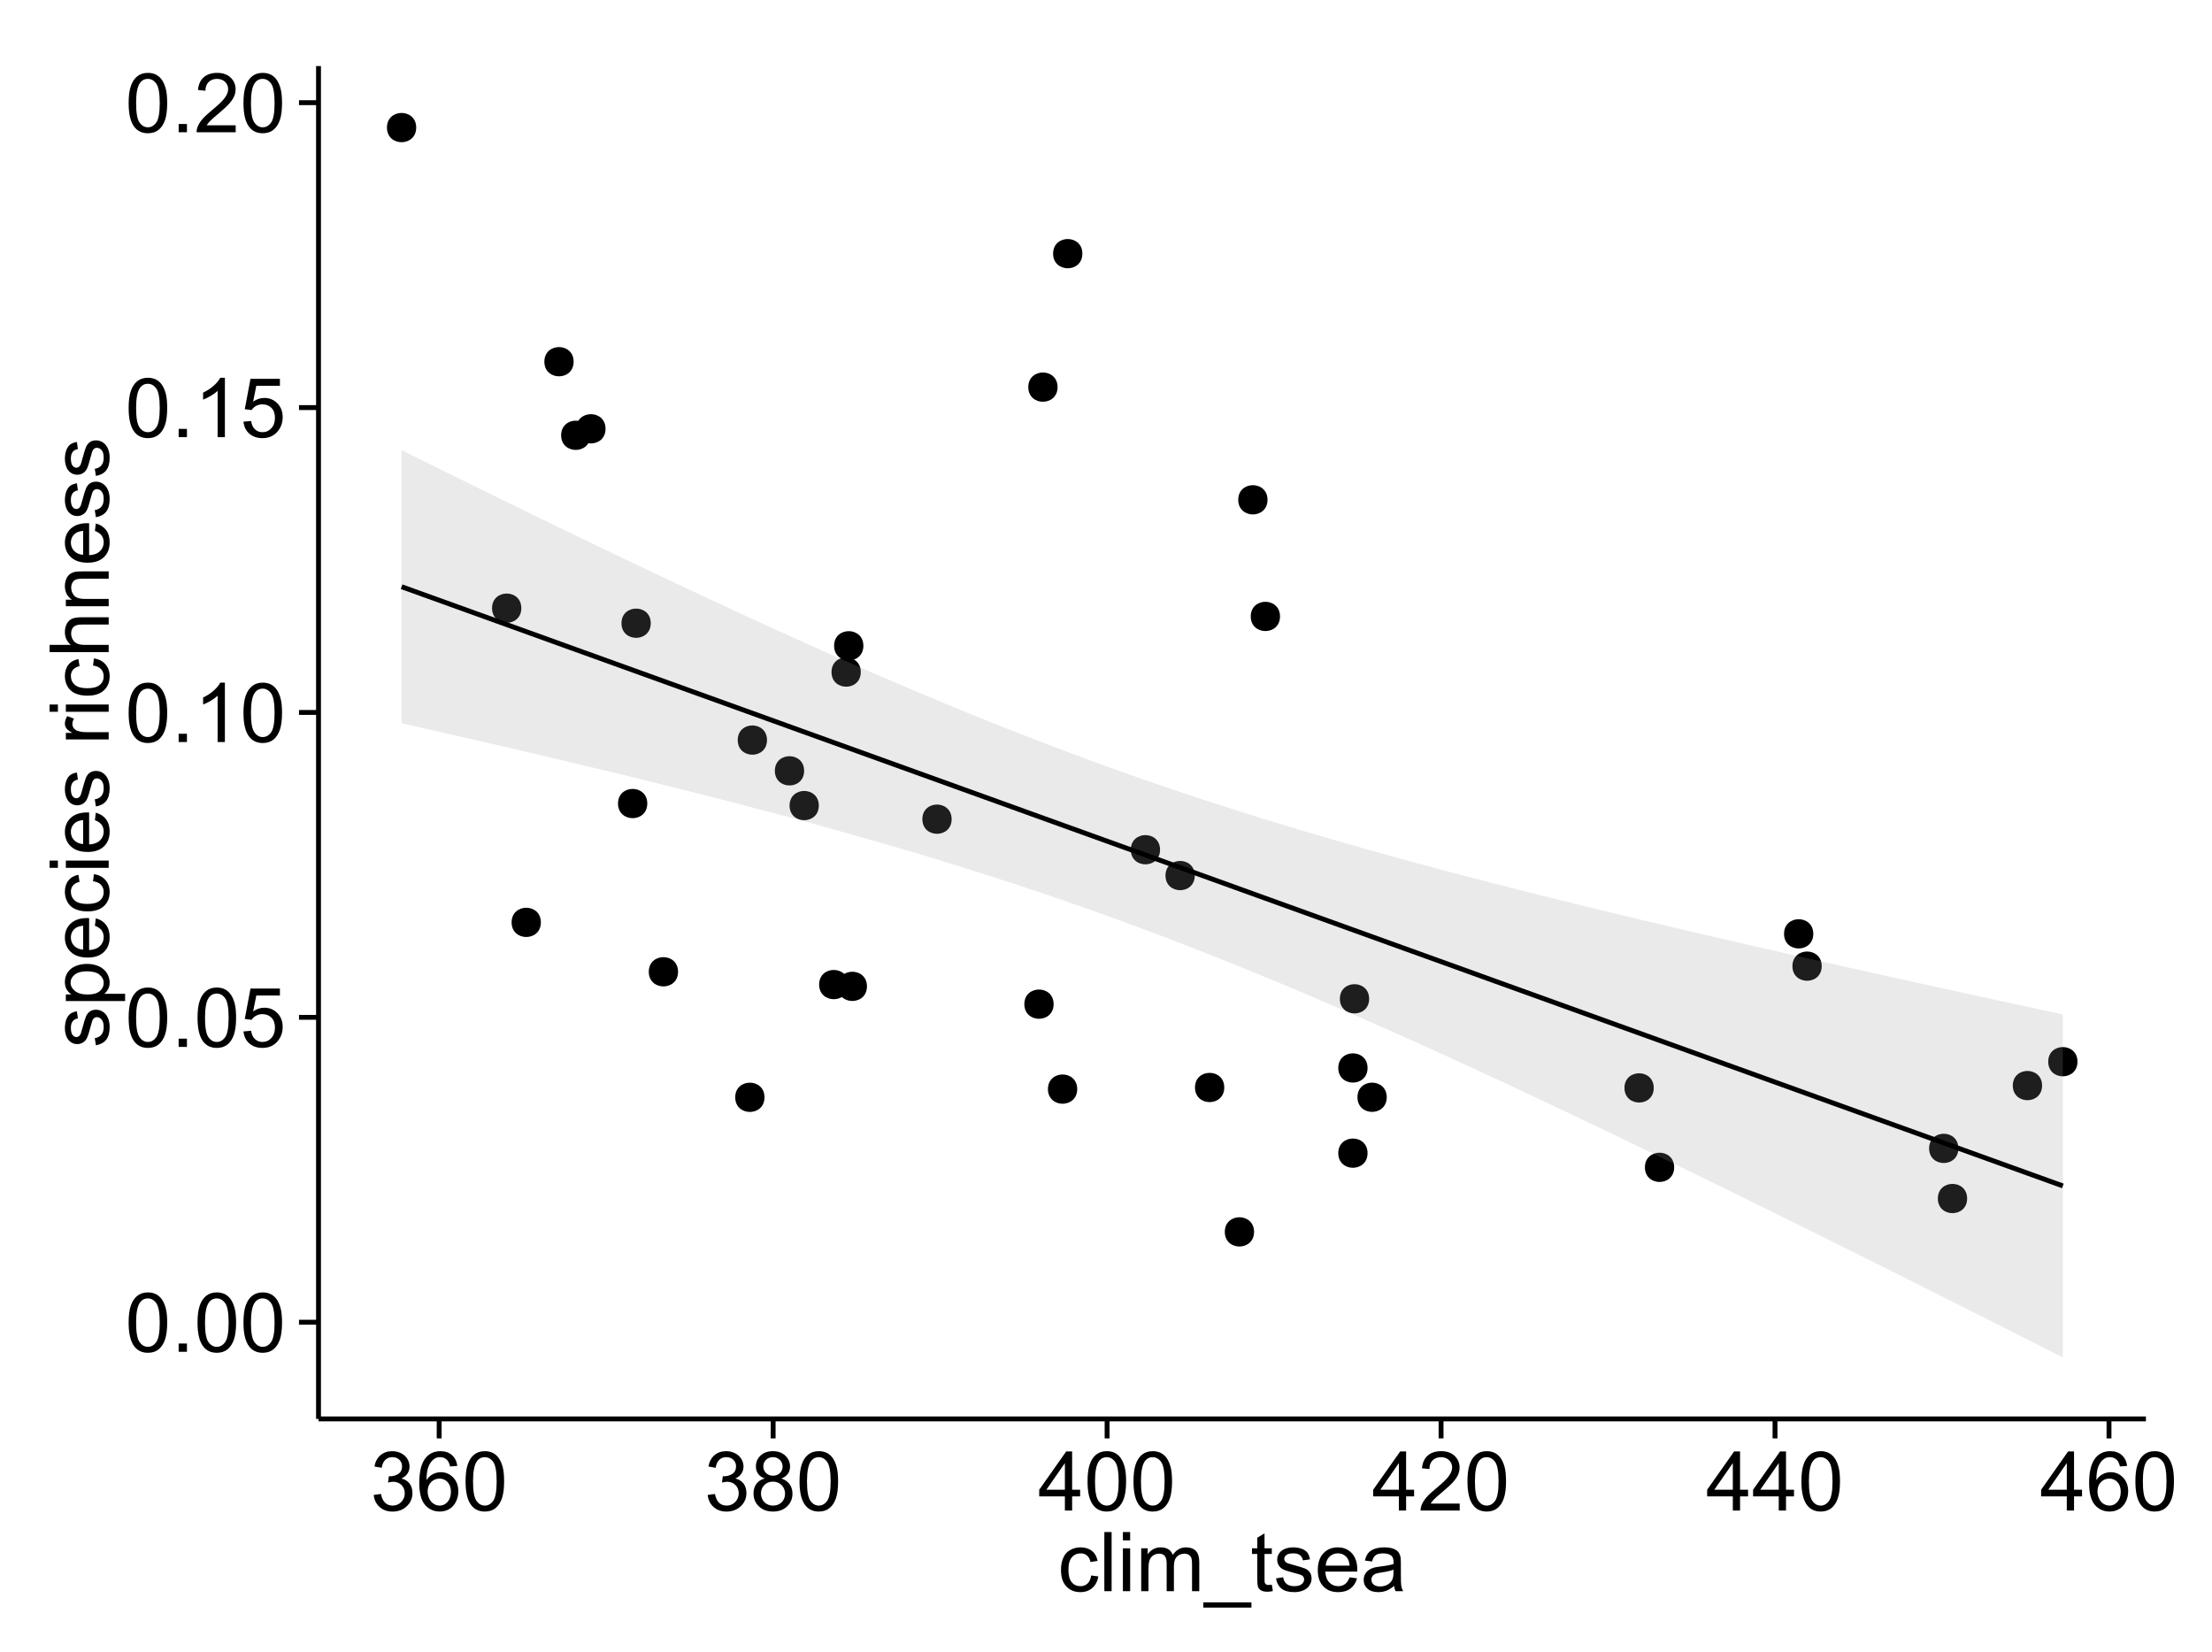 <?xml version="1.0" encoding="UTF-8"?>
<svg xmlns="http://www.w3.org/2000/svg" xmlns:xlink="http://www.w3.org/1999/xlink" width="482pt" height="360pt" viewBox="0 0 482 360" version="1.1">
<defs>
<g>
<symbol overflow="visible" id="glyph0-0">
<path style="stroke:none;" d="M 0.746 -6.355 C 0.742 -7.875 0.898 -9.102 1.215 -10.031 C 1.527 -10.961 1.996 -11.676 2.613 -12.18 C 3.23 -12.684 4.008 -12.938 4.949 -12.938 C 5.637 -12.938 6.242 -12.797 6.766 -12.52 C 7.285 -12.238 7.715 -11.836 8.059 -11.316 C 8.395 -10.789 8.664 -10.152 8.859 -9.398 C 9.051 -8.645 9.145 -7.629 9.148 -6.355 C 9.145 -4.84 8.992 -3.617 8.684 -2.691 C 8.371 -1.762 7.906 -1.047 7.289 -0.539 C 6.672 -0.035 5.891 0.215 4.949 0.219 C 3.703 0.215 2.727 -0.227 2.023 -1.117 C 1.168 -2.188 0.742 -3.934 0.746 -6.355 Z M 2.375 -6.355 C 2.371 -4.234 2.621 -2.824 3.117 -2.129 C 3.609 -1.426 4.219 -1.078 4.949 -1.082 C 5.672 -1.078 6.281 -1.43 6.781 -2.137 C 7.273 -2.836 7.523 -4.242 7.523 -6.355 C 7.523 -8.473 7.273 -9.883 6.781 -10.582 C 6.281 -11.277 5.664 -11.625 4.93 -11.629 C 4.199 -11.625 3.621 -11.316 3.191 -10.703 C 2.645 -9.918 2.371 -8.469 2.375 -6.355 Z M 2.375 -6.355 "/>
</symbol>
<symbol overflow="visible" id="glyph0-1">
<path style="stroke:none;" d="M 1.633 0 L 1.633 -1.801 L 3.438 -1.801 L 3.438 0 Z M 1.633 0 "/>
</symbol>
<symbol overflow="visible" id="glyph0-2">
<path style="stroke:none;" d="M 0.746 -3.375 L 2.406 -3.516 C 2.527 -2.707 2.812 -2.098 3.266 -1.691 C 3.711 -1.281 4.254 -1.078 4.887 -1.082 C 5.648 -1.078 6.293 -1.363 6.82 -1.941 C 7.344 -2.512 7.605 -3.273 7.609 -4.227 C 7.605 -5.125 7.352 -5.84 6.848 -6.363 C 6.34 -6.883 5.676 -7.141 4.859 -7.145 C 4.344 -7.141 3.887 -7.027 3.48 -6.797 C 3.07 -6.566 2.746 -6.266 2.516 -5.898 L 1.027 -6.09 L 2.277 -12.711 L 8.684 -12.711 L 8.684 -11.195 L 3.543 -11.195 L 2.848 -7.734 C 3.621 -8.273 4.43 -8.543 5.281 -8.543 C 6.402 -8.543 7.352 -8.152 8.129 -7.371 C 8.898 -6.59 9.285 -5.586 9.289 -4.367 C 9.285 -3.195 8.945 -2.188 8.27 -1.344 C 7.441 -0.301 6.316 0.215 4.887 0.219 C 3.715 0.215 2.758 -0.109 2.016 -0.766 C 1.273 -1.418 0.848 -2.289 0.746 -3.375 Z M 0.746 -3.375 "/>
</symbol>
<symbol overflow="visible" id="glyph0-3">
<path style="stroke:none;" d="M 6.707 0 L 5.125 0 L 5.125 -10.082 C 4.742 -9.715 4.242 -9.352 3.625 -8.988 C 3.004 -8.625 2.449 -8.352 1.961 -8.172 L 1.961 -9.703 C 2.844 -10.117 3.617 -10.621 4.281 -11.215 C 4.941 -11.805 5.41 -12.379 5.688 -12.938 L 6.707 -12.938 Z M 6.707 0 "/>
</symbol>
<symbol overflow="visible" id="glyph0-4">
<path style="stroke:none;" d="M 9.062 -1.52 L 9.062 0 L 0.547 0 C 0.531 -0.379 0.594 -0.742 0.73 -1.098 C 0.945 -1.676 1.293 -2.25 1.77 -2.812 C 2.246 -3.375 2.934 -4.023 3.84 -4.766 C 5.238 -5.906 6.188 -6.816 6.68 -7.492 C 7.172 -8.16 7.418 -8.793 7.418 -9.395 C 7.418 -10.02 7.191 -10.551 6.746 -10.98 C 6.293 -11.41 5.711 -11.625 4.992 -11.629 C 4.23 -11.625 3.621 -11.395 3.164 -10.941 C 2.703 -10.48 2.469 -9.848 2.469 -9.043 L 0.844 -9.211 C 0.953 -10.422 1.371 -11.344 2.102 -11.984 C 2.824 -12.617 3.801 -12.938 5.027 -12.938 C 6.262 -12.938 7.238 -12.594 7.961 -11.91 C 8.68 -11.223 9.039 -10.371 9.043 -9.359 C 9.039 -8.84 8.934 -8.336 8.727 -7.84 C 8.512 -7.34 8.164 -6.812 7.676 -6.266 C 7.188 -5.711 6.375 -4.957 5.238 -4 C 4.285 -3.199 3.676 -2.66 3.41 -2.379 C 3.141 -2.094 2.918 -1.805 2.742 -1.52 Z M 9.062 -1.52 "/>
</symbol>
<symbol overflow="visible" id="glyph0-5">
<path style="stroke:none;" d="M 0.758 -3.402 L 2.336 -3.613 C 2.516 -2.711 2.824 -2.062 3.266 -1.672 C 3.699 -1.273 4.23 -1.078 4.859 -1.082 C 5.602 -1.078 6.23 -1.336 6.746 -1.855 C 7.254 -2.367 7.512 -3.004 7.516 -3.77 C 7.512 -4.492 7.273 -5.094 6.801 -5.566 C 6.324 -6.035 5.723 -6.27 4.992 -6.273 C 4.691 -6.27 4.316 -6.211 3.875 -6.102 L 4.051 -7.488 C 4.152 -7.473 4.238 -7.465 4.305 -7.469 C 4.977 -7.465 5.582 -7.641 6.125 -7.996 C 6.66 -8.344 6.93 -8.887 6.934 -9.625 C 6.93 -10.199 6.734 -10.68 6.344 -11.062 C 5.949 -11.445 5.441 -11.637 4.824 -11.637 C 4.207 -11.637 3.695 -11.441 3.285 -11.055 C 2.875 -10.668 2.613 -10.09 2.496 -9.316 L 0.914 -9.598 C 1.105 -10.656 1.543 -11.477 2.23 -12.062 C 2.914 -12.645 3.766 -12.938 4.789 -12.938 C 5.488 -12.938 6.137 -12.785 6.73 -12.484 C 7.32 -12.18 7.773 -11.77 8.09 -11.25 C 8.402 -10.727 8.559 -10.172 8.562 -9.59 C 8.559 -9.031 8.41 -8.523 8.113 -8.066 C 7.812 -7.609 7.371 -7.246 6.785 -6.977 C 7.547 -6.801 8.137 -6.438 8.562 -5.883 C 8.98 -5.328 9.191 -4.633 9.195 -3.805 C 9.191 -2.676 8.781 -1.723 7.965 -0.945 C 7.141 -0.164 6.105 0.223 4.852 0.227 C 3.719 0.223 2.777 -0.109 2.035 -0.781 C 1.285 -1.453 0.859 -2.328 0.758 -3.402 Z M 0.758 -3.402 "/>
</symbol>
<symbol overflow="visible" id="glyph0-6">
<path style="stroke:none;" d="M 8.957 -9.73 L 7.383 -9.605 C 7.242 -10.223 7.043 -10.676 6.785 -10.961 C 6.355 -11.41 5.828 -11.637 5.203 -11.637 C 4.695 -11.637 4.25 -11.496 3.875 -11.215 C 3.375 -10.852 2.984 -10.32 2.695 -9.625 C 2.406 -8.926 2.258 -7.934 2.25 -6.645 C 2.629 -7.223 3.094 -7.652 3.645 -7.938 C 4.195 -8.215 4.773 -8.355 5.379 -8.359 C 6.434 -8.355 7.328 -7.969 8.07 -7.195 C 8.809 -6.418 9.18 -5.414 9.184 -4.184 C 9.18 -3.371 9.008 -2.617 8.66 -1.926 C 8.312 -1.23 7.832 -0.699 7.227 -0.332 C 6.613 0.035 5.922 0.215 5.148 0.219 C 3.828 0.215 2.754 -0.266 1.922 -1.234 C 1.09 -2.199 0.672 -3.797 0.676 -6.031 C 0.672 -8.516 1.133 -10.328 2.055 -11.461 C 2.855 -12.445 3.938 -12.938 5.301 -12.938 C 6.312 -12.938 7.141 -12.652 7.789 -12.086 C 8.434 -11.516 8.824 -10.73 8.957 -9.73 Z M 2.496 -4.176 C 2.496 -3.629 2.609 -3.105 2.844 -2.609 C 3.07 -2.109 3.395 -1.73 3.812 -1.473 C 4.227 -1.207 4.664 -1.078 5.125 -1.082 C 5.789 -1.078 6.363 -1.348 6.844 -1.891 C 7.324 -2.426 7.562 -3.156 7.566 -4.086 C 7.562 -4.973 7.328 -5.676 6.855 -6.191 C 6.379 -6.703 5.781 -6.961 5.062 -6.961 C 4.348 -6.961 3.738 -6.703 3.242 -6.191 C 2.742 -5.676 2.496 -5.004 2.496 -4.176 Z M 2.496 -4.176 "/>
</symbol>
<symbol overflow="visible" id="glyph0-7">
<path style="stroke:none;" d="M 3.18 -6.988 C 2.52 -7.227 2.035 -7.57 1.723 -8.016 C 1.406 -8.461 1.246 -8.992 1.25 -9.617 C 1.246 -10.551 1.582 -11.34 2.258 -11.98 C 2.93 -12.617 3.828 -12.938 4.949 -12.938 C 6.07 -12.938 6.977 -12.609 7.664 -11.957 C 8.348 -11.301 8.688 -10.504 8.691 -9.57 C 8.688 -8.969 8.531 -8.449 8.219 -8.012 C 7.902 -7.566 7.426 -7.227 6.793 -6.988 C 7.582 -6.727 8.184 -6.309 8.598 -5.738 C 9.008 -5.16 9.215 -4.477 9.219 -3.684 C 9.215 -2.578 8.828 -1.652 8.051 -0.906 C 7.27 -0.156 6.242 0.215 4.977 0.219 C 3.699 0.215 2.676 -0.156 1.898 -0.91 C 1.117 -1.66 0.727 -2.602 0.73 -3.727 C 0.727 -4.562 0.938 -5.262 1.367 -5.832 C 1.789 -6.395 2.395 -6.781 3.18 -6.988 Z M 2.867 -9.668 C 2.863 -9.059 3.059 -8.559 3.453 -8.172 C 3.844 -7.785 4.355 -7.594 4.984 -7.594 C 5.59 -7.594 6.09 -7.785 6.48 -8.168 C 6.871 -8.551 7.066 -9.02 7.066 -9.578 C 7.066 -10.156 6.863 -10.645 6.465 -11.043 C 6.059 -11.438 5.559 -11.637 4.965 -11.637 C 4.359 -11.637 3.859 -11.441 3.465 -11.055 C 3.062 -10.668 2.863 -10.207 2.867 -9.668 Z M 2.355 -3.719 C 2.355 -3.262 2.461 -2.824 2.676 -2.406 C 2.887 -1.98 3.203 -1.652 3.629 -1.426 C 4.047 -1.191 4.504 -1.078 4.992 -1.082 C 5.746 -1.078 6.367 -1.32 6.863 -1.809 C 7.352 -2.293 7.598 -2.91 7.602 -3.664 C 7.598 -4.422 7.344 -5.055 6.84 -5.555 C 6.332 -6.051 5.699 -6.297 4.938 -6.301 C 4.191 -6.297 3.574 -6.051 3.09 -5.562 C 2.598 -5.066 2.355 -4.453 2.355 -3.719 Z M 2.355 -3.719 "/>
</symbol>
<symbol overflow="visible" id="glyph0-8">
<path style="stroke:none;" d="M 5.82 0 L 5.82 -3.086 L 0.227 -3.086 L 0.227 -4.535 L 6.109 -12.883 L 7.398 -12.883 L 7.398 -4.535 L 9.141 -4.535 L 9.141 -3.086 L 7.398 -3.086 L 7.398 0 Z M 5.82 -4.535 L 5.82 -10.344 L 1.785 -4.535 Z M 5.82 -4.535 "/>
</symbol>
<symbol overflow="visible" id="glyph0-9">
<path style="stroke:none;" d="M 7.277 -3.418 L 8.832 -3.219 C 8.66 -2.141 8.227 -1.301 7.527 -0.699 C 6.824 -0.09 5.965 0.211 4.949 0.211 C 3.668 0.211 2.641 -0.203 1.867 -1.039 C 1.09 -1.871 0.703 -3.07 0.703 -4.633 C 0.703 -5.637 0.867 -6.52 1.203 -7.277 C 1.531 -8.031 2.039 -8.598 2.727 -8.977 C 3.406 -9.355 4.152 -9.543 4.957 -9.547 C 5.969 -9.543 6.797 -9.289 7.441 -8.777 C 8.086 -8.262 8.5 -7.531 8.684 -6.594 L 7.145 -6.355 C 6.996 -6.98 6.738 -7.453 6.367 -7.77 C 5.992 -8.082 5.543 -8.238 5.02 -8.242 C 4.219 -8.238 3.57 -7.953 3.074 -7.387 C 2.574 -6.812 2.324 -5.91 2.328 -4.676 C 2.324 -3.422 2.566 -2.508 3.047 -1.941 C 3.527 -1.371 4.152 -1.09 4.93 -1.09 C 5.547 -1.09 6.066 -1.277 6.484 -1.66 C 6.898 -2.039 7.164 -2.625 7.277 -3.418 Z M 7.277 -3.418 "/>
</symbol>
<symbol overflow="visible" id="glyph0-10">
<path style="stroke:none;" d="M 1.152 0 L 1.152 -12.883 L 2.734 -12.883 L 2.734 0 Z M 1.152 0 "/>
</symbol>
<symbol overflow="visible" id="glyph0-11">
<path style="stroke:none;" d="M 1.195 -11.066 L 1.195 -12.883 L 2.777 -12.883 L 2.777 -11.066 Z M 1.195 0 L 1.195 -9.336 L 2.777 -9.336 L 2.777 0 Z M 1.195 0 "/>
</symbol>
<symbol overflow="visible" id="glyph0-12">
<path style="stroke:none;" d="M 1.188 0 L 1.188 -9.336 L 2.602 -9.336 L 2.602 -8.023 C 2.891 -8.477 3.277 -8.848 3.77 -9.129 C 4.254 -9.406 4.809 -9.543 5.43 -9.547 C 6.121 -9.543 6.688 -9.398 7.133 -9.113 C 7.57 -8.824 7.883 -8.426 8.07 -7.91 C 8.805 -9 9.766 -9.543 10.953 -9.547 C 11.875 -9.543 12.586 -9.289 13.086 -8.777 C 13.582 -8.262 13.832 -7.469 13.836 -6.406 L 13.836 0 L 12.262 0 L 12.262 -5.879 C 12.258 -6.508 12.207 -6.965 12.105 -7.246 C 12.004 -7.523 11.816 -7.746 11.547 -7.918 C 11.277 -8.082 10.961 -8.168 10.602 -8.172 C 9.941 -8.168 9.398 -7.949 8.965 -7.516 C 8.527 -7.078 8.309 -6.379 8.312 -5.422 L 8.312 0 L 6.734 0 L 6.734 -6.062 C 6.73 -6.762 6.602 -7.289 6.348 -7.645 C 6.086 -7.992 5.664 -8.168 5.078 -8.172 C 4.633 -8.168 4.223 -8.051 3.844 -7.82 C 3.465 -7.582 3.191 -7.238 3.023 -6.793 C 2.852 -6.34 2.766 -5.691 2.77 -4.844 L 2.77 0 Z M 1.188 0 "/>
</symbol>
<symbol overflow="visible" id="glyph0-13">
<path style="stroke:none;" d="M -0.273 3.578 L -0.273 2.434 L 10.211 2.434 L 10.211 3.578 Z M -0.273 3.578 "/>
</symbol>
<symbol overflow="visible" id="glyph0-14">
<path style="stroke:none;" d="M 4.641 -1.414 L 4.867 -0.016 C 4.422 0.078 4.023 0.121 3.672 0.125 C 3.098 0.121 2.652 0.035 2.336 -0.148 C 2.02 -0.328 1.797 -0.566 1.668 -0.863 C 1.539 -1.156 1.477 -1.781 1.477 -2.734 L 1.477 -8.102 L 0.316 -8.102 L 0.316 -9.336 L 1.477 -9.336 L 1.477 -11.645 L 3.051 -12.594 L 3.051 -9.336 L 4.641 -9.336 L 4.641 -8.102 L 3.051 -8.102 L 3.051 -2.645 C 3.047 -2.191 3.074 -1.902 3.133 -1.773 C 3.188 -1.645 3.277 -1.543 3.406 -1.465 C 3.527 -1.387 3.707 -1.348 3.945 -1.352 C 4.117 -1.348 4.352 -1.367 4.641 -1.414 Z M 4.641 -1.414 "/>
</symbol>
<symbol overflow="visible" id="glyph0-15">
<path style="stroke:none;" d="M 0.555 -2.785 L 2.117 -3.031 C 2.203 -2.402 2.449 -1.922 2.852 -1.59 C 3.25 -1.254 3.812 -1.09 4.535 -1.09 C 5.262 -1.09 5.801 -1.234 6.152 -1.531 C 6.504 -1.824 6.68 -2.172 6.68 -2.574 C 6.68 -2.926 6.523 -3.207 6.215 -3.418 C 5.996 -3.555 5.457 -3.734 4.598 -3.953 C 3.434 -4.246 2.629 -4.5 2.184 -4.715 C 1.734 -4.926 1.395 -5.223 1.164 -5.602 C 0.93 -5.98 0.812 -6.398 0.816 -6.855 C 0.812 -7.27 0.91 -7.652 1.102 -8.012 C 1.293 -8.363 1.551 -8.66 1.883 -8.895 C 2.125 -9.074 2.461 -9.227 2.887 -9.355 C 3.309 -9.48 3.766 -9.543 4.254 -9.547 C 4.984 -9.543 5.625 -9.438 6.184 -9.23 C 6.734 -9.016 7.145 -8.73 7.41 -8.371 C 7.672 -8.008 7.852 -7.527 7.953 -6.926 L 6.406 -6.715 C 6.332 -7.195 6.129 -7.57 5.793 -7.84 C 5.453 -8.105 4.977 -8.238 4.367 -8.242 C 3.637 -8.238 3.121 -8.117 2.812 -7.883 C 2.5 -7.641 2.344 -7.359 2.348 -7.039 C 2.344 -6.832 2.406 -6.648 2.539 -6.484 C 2.664 -6.312 2.867 -6.172 3.148 -6.062 C 3.301 -6.004 3.766 -5.871 4.543 -5.66 C 5.66 -5.359 6.441 -5.113 6.887 -4.926 C 7.324 -4.734 7.672 -4.457 7.926 -4.094 C 8.176 -3.73 8.301 -3.281 8.305 -2.742 C 8.301 -2.215 8.148 -1.719 7.844 -1.254 C 7.535 -0.785 7.09 -0.422 6.512 -0.172 C 5.926 0.086 5.27 0.211 4.543 0.211 C 3.328 0.211 2.406 -0.039 1.77 -0.543 C 1.133 -1.047 0.727 -1.793 0.555 -2.785 Z M 0.555 -2.785 "/>
</symbol>
<symbol overflow="visible" id="glyph0-16">
<path style="stroke:none;" d="M 7.578 -3.008 L 9.211 -2.805 C 8.953 -1.848 8.473 -1.105 7.777 -0.578 C 7.078 -0.051 6.188 0.211 5.105 0.211 C 3.738 0.211 2.656 -0.207 1.859 -1.051 C 1.055 -1.887 0.656 -3.066 0.66 -4.586 C 0.656 -6.156 1.059 -7.375 1.871 -8.246 C 2.676 -9.109 3.727 -9.543 5.02 -9.547 C 6.266 -9.543 7.285 -9.117 8.078 -8.27 C 8.867 -7.418 9.262 -6.223 9.266 -4.684 C 9.262 -4.586 9.258 -4.445 9.254 -4.262 L 2.293 -4.262 C 2.348 -3.234 2.641 -2.449 3.164 -1.906 C 3.684 -1.359 4.332 -1.09 5.117 -1.09 C 5.691 -1.09 6.188 -1.242 6.598 -1.547 C 7.008 -1.852 7.332 -2.336 7.578 -3.008 Z M 2.383 -5.562 L 7.594 -5.562 C 7.523 -6.344 7.324 -6.934 6.996 -7.328 C 6.492 -7.934 5.836 -8.238 5.035 -8.242 C 4.305 -8.238 3.695 -7.996 3.203 -7.512 C 2.707 -7.027 2.434 -6.375 2.383 -5.562 Z M 2.383 -5.562 "/>
</symbol>
<symbol overflow="visible" id="glyph0-17">
<path style="stroke:none;" d="M 7.277 -1.152 C 6.691 -0.652 6.125 -0.301 5.586 -0.098 C 5.039 0.109 4.457 0.211 3.84 0.211 C 2.812 0.211 2.027 -0.039 1.477 -0.539 C 0.922 -1.039 0.645 -1.68 0.648 -2.461 C 0.645 -2.918 0.75 -3.336 0.961 -3.715 C 1.168 -4.09 1.438 -4.391 1.777 -4.621 C 2.113 -4.848 2.496 -5.02 2.918 -5.141 C 3.227 -5.219 3.695 -5.301 4.324 -5.379 C 5.602 -5.531 6.539 -5.711 7.145 -5.922 C 7.148 -6.137 7.152 -6.273 7.156 -6.336 C 7.152 -6.977 7.004 -7.434 6.707 -7.699 C 6.301 -8.055 5.699 -8.23 4.906 -8.234 C 4.156 -8.23 3.609 -8.102 3.258 -7.844 C 2.902 -7.582 2.637 -7.121 2.469 -6.461 L 0.922 -6.672 C 1.059 -7.332 1.293 -7.867 1.617 -8.273 C 1.938 -8.68 2.402 -8.992 3.016 -9.215 C 3.621 -9.434 4.328 -9.543 5.133 -9.547 C 5.93 -9.543 6.574 -9.449 7.074 -9.266 C 7.566 -9.074 7.934 -8.84 8.172 -8.555 C 8.402 -8.27 8.566 -7.91 8.664 -7.48 C 8.715 -7.207 8.742 -6.719 8.746 -6.02 L 8.746 -3.91 C 8.742 -2.434 8.773 -1.504 8.844 -1.117 C 8.906 -0.727 9.043 -0.355 9.246 0 L 7.594 0 C 7.43 -0.328 7.324 -0.711 7.277 -1.152 Z M 7.145 -4.684 C 6.566 -4.445 5.707 -4.246 4.562 -4.086 C 3.91 -3.988 3.449 -3.883 3.18 -3.77 C 2.91 -3.648 2.703 -3.477 2.555 -3.254 C 2.406 -3.027 2.332 -2.777 2.336 -2.504 C 2.332 -2.078 2.492 -1.727 2.816 -1.449 C 3.133 -1.164 3.602 -1.023 4.219 -1.027 C 4.828 -1.023 5.367 -1.156 5.844 -1.426 C 6.312 -1.691 6.664 -2.059 6.891 -2.523 C 7.059 -2.879 7.141 -3.406 7.145 -4.105 Z M 7.145 -4.684 "/>
</symbol>
<symbol overflow="visible" id="glyph1-0">
<path style="stroke:none;" d="M -2.785 -0.555 L -3.031 -2.117 C -2.402 -2.203 -1.922 -2.449 -1.59 -2.852 C -1.254 -3.25 -1.09 -3.812 -1.09 -4.535 C -1.09 -5.262 -1.234 -5.801 -1.531 -6.152 C -1.824 -6.504 -2.172 -6.68 -2.574 -6.68 C -2.926 -6.68 -3.207 -6.523 -3.418 -6.215 C -3.555 -5.996 -3.734 -5.457 -3.953 -4.598 C -4.246 -3.434 -4.5 -2.629 -4.715 -2.184 C -4.926 -1.734 -5.223 -1.395 -5.602 -1.164 C -5.98 -0.93 -6.398 -0.812 -6.855 -0.816 C -7.27 -0.812 -7.652 -0.91 -8.012 -1.102 C -8.363 -1.293 -8.66 -1.551 -8.895 -1.883 C -9.074 -2.125 -9.227 -2.461 -9.355 -2.887 C -9.48 -3.309 -9.543 -3.766 -9.547 -4.254 C -9.543 -4.984 -9.438 -5.625 -9.23 -6.184 C -9.016 -6.734 -8.73 -7.145 -8.371 -7.41 C -8.008 -7.672 -7.527 -7.852 -6.926 -7.953 L -6.715 -6.406 C -7.195 -6.332 -7.57 -6.129 -7.84 -5.797 C -8.105 -5.457 -8.238 -4.98 -8.242 -4.367 C -8.238 -3.637 -8.117 -3.121 -7.883 -2.812 C -7.641 -2.5 -7.359 -2.344 -7.039 -2.348 C -6.832 -2.344 -6.648 -2.406 -6.484 -2.539 C -6.312 -2.664 -6.172 -2.867 -6.062 -3.148 C -6.004 -3.301 -5.871 -3.766 -5.66 -4.543 C -5.359 -5.66 -5.113 -6.441 -4.926 -6.887 C -4.734 -7.324 -4.457 -7.672 -4.094 -7.926 C -3.73 -8.176 -3.281 -8.301 -2.742 -8.305 C -2.211 -8.301 -1.711 -8.148 -1.25 -7.844 C -0.781 -7.535 -0.422 -7.09 -0.172 -6.512 C 0.086 -5.926 0.211 -5.27 0.211 -4.543 C 0.211 -3.328 -0.039 -2.406 -0.543 -1.77 C -1.047 -1.133 -1.793 -0.727 -2.785 -0.555 Z M -2.785 -0.555 "/>
</symbol>
<symbol overflow="visible" id="glyph1-1">
<path style="stroke:none;" d="M 3.578 -1.188 L -9.336 -1.188 L -9.336 -2.629 L -8.121 -2.629 C -8.594 -2.965 -8.949 -3.348 -9.188 -3.777 C -9.426 -4.203 -9.543 -4.723 -9.547 -5.336 C -9.543 -6.129 -9.34 -6.832 -8.93 -7.445 C -8.516 -8.051 -7.934 -8.512 -7.191 -8.824 C -6.441 -9.133 -5.625 -9.285 -4.738 -9.289 C -3.781 -9.285 -2.922 -9.113 -2.156 -8.773 C -1.391 -8.43 -0.805 -7.934 -0.398 -7.281 C 0.008 -6.625 0.211 -5.938 0.211 -5.219 C 0.211 -4.691 0.102 -4.219 -0.121 -3.801 C -0.344 -3.379 -0.625 -3.035 -0.965 -2.77 L 3.578 -2.77 Z M -4.613 -2.621 C -3.41 -2.613 -2.523 -2.855 -1.949 -3.348 C -1.375 -3.832 -1.09 -4.422 -1.09 -5.117 C -1.09 -5.816 -1.387 -6.418 -1.98 -6.922 C -2.574 -7.418 -3.496 -7.668 -4.746 -7.672 C -5.934 -7.668 -6.824 -7.426 -7.418 -6.938 C -8.008 -6.449 -8.301 -5.863 -8.305 -5.188 C -8.301 -4.508 -7.988 -3.914 -7.359 -3.398 C -6.727 -2.879 -5.809 -2.617 -4.613 -2.621 Z M -4.613 -2.621 "/>
</symbol>
<symbol overflow="visible" id="glyph1-2">
<path style="stroke:none;" d="M -3.004 -7.578 L -2.805 -9.211 C -1.848 -8.953 -1.105 -8.473 -0.578 -7.777 C -0.051 -7.078 0.211 -6.188 0.211 -5.105 C 0.211 -3.738 -0.207 -2.656 -1.051 -1.859 C -1.887 -1.055 -3.066 -0.656 -4.586 -0.66 C -6.156 -0.656 -7.375 -1.059 -8.246 -1.871 C -9.109 -2.676 -9.543 -3.727 -9.547 -5.02 C -9.543 -6.266 -9.117 -7.285 -8.27 -8.078 C -7.418 -8.867 -6.223 -9.262 -4.684 -9.266 C -4.586 -9.262 -4.445 -9.258 -4.262 -9.254 L -4.262 -2.293 C -3.234 -2.348 -2.449 -2.641 -1.906 -3.164 C -1.359 -3.684 -1.09 -4.332 -1.09 -5.117 C -1.09 -5.691 -1.242 -6.188 -1.547 -6.598 C -1.852 -7.008 -2.336 -7.332 -3.004 -7.578 Z M -5.562 -2.383 L -5.562 -7.594 C -6.344 -7.523 -6.934 -7.324 -7.328 -6.996 C -7.934 -6.492 -8.238 -5.836 -8.242 -5.035 C -8.238 -4.305 -7.996 -3.695 -7.512 -3.203 C -7.027 -2.707 -6.375 -2.434 -5.562 -2.383 Z M -5.562 -2.383 "/>
</symbol>
<symbol overflow="visible" id="glyph1-3">
<path style="stroke:none;" d="M -3.418 -7.277 L -3.215 -8.832 C -2.141 -8.66 -1.301 -8.227 -0.699 -7.527 C -0.09 -6.824 0.211 -5.965 0.211 -4.949 C 0.211 -3.668 -0.203 -2.641 -1.039 -1.867 C -1.871 -1.09 -3.07 -0.703 -4.633 -0.703 C -5.637 -0.703 -6.52 -0.867 -7.277 -1.203 C -8.031 -1.535 -8.598 -2.047 -8.977 -2.73 C -9.355 -3.41 -9.543 -4.152 -9.547 -4.957 C -9.543 -5.969 -9.289 -6.797 -8.777 -7.441 C -8.262 -8.086 -7.531 -8.5 -6.59 -8.684 L -6.355 -7.145 C -6.98 -6.996 -7.453 -6.738 -7.77 -6.367 C -8.082 -5.992 -8.238 -5.543 -8.242 -5.02 C -8.238 -4.219 -7.953 -3.57 -7.387 -3.074 C -6.812 -2.574 -5.91 -2.324 -4.676 -2.328 C -3.422 -2.324 -2.508 -2.566 -1.941 -3.047 C -1.371 -3.527 -1.09 -4.152 -1.09 -4.93 C -1.09 -5.547 -1.277 -6.066 -1.66 -6.484 C -2.035 -6.898 -2.621 -7.164 -3.418 -7.277 Z M -3.418 -7.277 "/>
</symbol>
<symbol overflow="visible" id="glyph1-4">
<path style="stroke:none;" d="M -11.066 -1.195 L -12.883 -1.195 L -12.883 -2.777 L -11.066 -2.777 Z M 0 -1.195 L -9.336 -1.195 L -9.336 -2.777 L 0 -2.777 Z M 0 -1.195 "/>
</symbol>
<symbol overflow="visible" id="glyph1-5">
<path style="stroke:none;" d=""/>
</symbol>
<symbol overflow="visible" id="glyph1-6">
<path style="stroke:none;" d="M 0 -1.168 L -9.336 -1.168 L -9.336 -2.594 L -7.918 -2.594 C -8.578 -2.953 -9.016 -3.289 -9.23 -3.598 C -9.438 -3.906 -9.543 -4.242 -9.547 -4.613 C -9.543 -5.145 -9.375 -5.688 -9.035 -6.242 L -7.566 -5.695 C -7.793 -5.309 -7.91 -4.922 -7.91 -4.535 C -7.91 -4.188 -7.805 -3.875 -7.598 -3.602 C -7.387 -3.324 -7.098 -3.129 -6.734 -3.016 C -6.168 -2.836 -5.555 -2.746 -4.887 -2.75 L 0 -2.75 Z M 0 -1.168 "/>
</symbol>
<symbol overflow="visible" id="glyph1-7">
<path style="stroke:none;" d="M 0 -1.188 L -12.883 -1.188 L -12.883 -2.77 L -8.262 -2.77 C -9.117 -3.504 -9.543 -4.434 -9.547 -5.562 C -9.543 -6.25 -9.406 -6.852 -9.137 -7.363 C -8.859 -7.871 -8.484 -8.234 -8.004 -8.457 C -7.523 -8.676 -6.824 -8.789 -5.914 -8.789 L 0 -8.789 L 0 -7.207 L -5.914 -7.207 C -6.703 -7.207 -7.281 -7.035 -7.641 -6.691 C -8 -6.348 -8.18 -5.863 -8.184 -5.238 C -8.18 -4.77 -8.059 -4.328 -7.816 -3.914 C -7.574 -3.5 -7.242 -3.203 -6.828 -3.031 C -6.406 -2.852 -5.832 -2.766 -5.105 -2.77 L 0 -2.77 Z M 0 -1.188 "/>
</symbol>
<symbol overflow="visible" id="glyph1-8">
<path style="stroke:none;" d="M 0 -1.188 L -9.336 -1.188 L -9.336 -2.609 L -8.008 -2.609 C -9.031 -3.293 -9.543 -4.285 -9.547 -5.582 C -9.543 -6.141 -9.441 -6.656 -9.242 -7.133 C -9.035 -7.602 -8.77 -7.957 -8.445 -8.191 C -8.113 -8.426 -7.727 -8.59 -7.277 -8.684 C -6.98 -8.742 -6.465 -8.77 -5.738 -8.773 L 0 -8.773 L 0 -7.188 L -5.68 -7.188 C -6.32 -7.184 -6.801 -7.121 -7.121 -7.004 C -7.438 -6.879 -7.695 -6.66 -7.887 -6.348 C -8.074 -6.031 -8.168 -5.664 -8.172 -5.246 C -8.168 -4.57 -7.953 -3.992 -7.531 -3.504 C -7.102 -3.012 -6.293 -2.766 -5.098 -2.77 L 0 -2.77 Z M 0 -1.188 "/>
</symbol>
</g>
<clipPath id="clip1">
  <path d="M 69.406 14.398 L 468.602 14.398 L 468.602 310.164 L 69.406 310.164 Z M 69.406 14.398 "/>
</clipPath>
</defs>
<g id="surface2231">
<rect x="0" y="0" width="482" height="360" style="fill:rgb(100%,100%,100%);fill-opacity:1;stroke:none;"/>
<rect x="0" y="0" width="482" height="360" style="fill:rgb(100%,100%,100%);fill-opacity:1;stroke:none;"/>
<path style="fill:none;stroke-width:1.063;stroke-linecap:round;stroke-linejoin:round;stroke:rgb(100%,100%,100%);stroke-opacity:1;stroke-miterlimit:10;" d="M 0 360 L 482 360 L 482 0 L 0 0 Z M 0 360 "/>
<g clip-path="url(#clip1)" clip-rule="nonzero">
<path style=" stroke:none;fill-rule:nonzero;fill:rgb(100%,100%,100%);fill-opacity:1;" d="M 69.406 309.168 L 467.602 309.168 L 467.602 14.402 L 69.406 14.402 Z M 69.406 309.168 "/>
<path style=" stroke:none;fill-rule:nonzero;fill:rgb(0%,0%,0%);fill-opacity:1;" d="M 206.297 178.492 C 206.297 181.328 202.047 181.328 202.047 178.492 C 202.047 175.656 206.297 175.656 206.297 178.492 "/>
<path style=" stroke:none;fill-rule:nonzero;fill:rgb(0%,0%,0%);fill-opacity:1;" d="M 187.848 214.918 C 187.848 217.754 183.598 217.754 183.598 214.918 C 183.598 212.086 187.848 212.086 187.848 214.918 "/>
<path style=" stroke:none;fill-rule:nonzero;fill:rgb(0%,0%,0%);fill-opacity:1;" d="M 233.664 237.309 C 233.664 240.141 229.41 240.141 229.41 237.309 C 229.41 234.473 233.664 234.473 233.664 237.309 "/>
<path style=" stroke:none;fill-rule:nonzero;fill:rgb(0%,0%,0%);fill-opacity:1;" d="M 177.359 175.531 C 177.359 178.363 173.109 178.363 173.109 175.531 C 173.109 172.695 177.359 172.695 177.359 175.531 "/>
<path style=" stroke:none;fill-rule:nonzero;fill:rgb(0%,0%,0%);fill-opacity:1;" d="M 229.379 84.352 C 229.379 87.184 225.129 87.184 225.129 84.352 C 225.129 81.516 229.379 81.516 229.379 84.352 "/>
<path style=" stroke:none;fill-rule:nonzero;fill:rgb(0%,0%,0%);fill-opacity:1;" d="M 228.523 218.797 C 228.523 221.633 224.27 221.633 224.27 218.797 C 224.27 215.965 228.523 215.965 228.523 218.797 "/>
<path style=" stroke:none;fill-rule:nonzero;fill:rgb(0%,0%,0%);fill-opacity:1;" d="M 251.715 185.148 C 251.715 187.98 247.465 187.98 247.465 185.148 C 247.465 182.312 251.715 182.312 251.715 185.148 "/>
<path style=" stroke:none;fill-rule:nonzero;fill:rgb(0%,0%,0%);fill-opacity:1;" d="M 174.156 167.957 C 174.156 170.793 169.906 170.793 169.906 167.957 C 169.906 165.125 174.156 165.125 174.156 167.957 "/>
<path style=" stroke:none;fill-rule:nonzero;fill:rgb(0%,0%,0%);fill-opacity:1;" d="M 165.52 239.094 C 165.52 241.93 161.27 241.93 161.27 239.094 C 161.27 236.258 165.52 236.258 165.52 239.094 "/>
<path style=" stroke:none;fill-rule:nonzero;fill:rgb(0%,0%,0%);fill-opacity:1;" d="M 146.688 211.742 C 146.688 214.578 142.434 214.578 142.434 211.742 C 142.434 208.906 146.688 208.906 146.688 211.742 "/>
<path style=" stroke:none;fill-rule:nonzero;fill:rgb(0%,0%,0%);fill-opacity:1;" d="M 140.738 135.793 C 140.738 138.629 136.484 138.629 136.484 135.793 C 136.484 132.961 140.738 132.961 140.738 135.793 "/>
<path style=" stroke:none;fill-rule:nonzero;fill:rgb(0%,0%,0%);fill-opacity:1;" d="M 139.98 175.086 C 139.98 177.922 135.73 177.922 135.73 175.086 C 135.73 172.254 139.98 172.254 139.98 175.086 "/>
<path style=" stroke:none;fill-rule:nonzero;fill:rgb(0%,0%,0%);fill-opacity:1;" d="M 275.133 108.902 C 275.133 111.738 270.883 111.738 270.883 108.902 C 270.883 106.066 275.133 106.066 275.133 108.902 "/>
<path style=" stroke:none;fill-rule:nonzero;fill:rgb(0%,0%,0%);fill-opacity:1;" d="M 123.934 78.809 C 123.934 81.645 119.68 81.645 119.68 78.809 C 119.68 75.977 123.934 75.977 123.934 78.809 "/>
<path style=" stroke:none;fill-rule:nonzero;fill:rgb(0%,0%,0%);fill-opacity:1;" d="M 130.883 93.43 C 130.883 96.266 126.633 96.266 126.633 93.43 C 126.633 90.594 130.883 90.594 130.883 93.43 "/>
<path style=" stroke:none;fill-rule:nonzero;fill:rgb(0%,0%,0%);fill-opacity:1;" d="M 443.91 236.539 C 443.91 239.375 439.656 239.375 439.656 236.539 C 439.656 233.703 443.91 233.703 443.91 236.539 "/>
<path style=" stroke:none;fill-rule:nonzero;fill:rgb(0%,0%,0%);fill-opacity:1;" d="M 451.625 231.332 C 451.625 234.168 447.375 234.168 447.375 231.332 C 447.375 228.5 451.625 228.5 451.625 231.332 "/>
<path style=" stroke:none;fill-rule:nonzero;fill:rgb(0%,0%,0%);fill-opacity:1;" d="M 234.789 55.27 C 234.789 58.102 230.535 58.102 230.535 55.27 C 230.535 52.434 234.789 52.434 234.789 55.27 "/>
<path style=" stroke:none;fill-rule:nonzero;fill:rgb(0%,0%,0%);fill-opacity:1;" d="M 277.855 134.316 C 277.855 137.152 273.602 137.152 273.602 134.316 C 273.602 131.48 277.855 131.48 277.855 134.316 "/>
<path style=" stroke:none;fill-rule:nonzero;fill:rgb(0%,0%,0%);fill-opacity:1;" d="M 183.805 214.531 C 183.805 217.367 179.555 217.367 179.555 214.531 C 179.555 211.699 183.805 211.699 183.805 214.531 "/>
<path style=" stroke:none;fill-rule:nonzero;fill:rgb(0%,0%,0%);fill-opacity:1;" d="M 259.281 190.781 C 259.281 193.617 255.027 193.617 255.027 190.781 C 255.027 187.945 259.281 187.945 259.281 190.781 "/>
<path style=" stroke:none;fill-rule:nonzero;fill:rgb(0%,0%,0%);fill-opacity:1;" d="M 166.07 161.258 C 166.07 164.094 161.82 164.094 161.82 161.258 C 161.82 158.422 166.07 158.422 166.07 161.258 "/>
<path style=" stroke:none;fill-rule:nonzero;fill:rgb(0%,0%,0%);fill-opacity:1;" d="M 427.578 261.152 C 427.578 263.984 423.324 263.984 423.324 261.152 C 423.324 258.316 427.578 258.316 427.578 261.152 "/>
<path style=" stroke:none;fill-rule:nonzero;fill:rgb(0%,0%,0%);fill-opacity:1;" d="M 425.672 250.223 C 425.672 253.059 421.422 253.059 421.422 250.223 C 421.422 247.387 425.672 247.387 425.672 250.223 "/>
<path style=" stroke:none;fill-rule:nonzero;fill:rgb(0%,0%,0%);fill-opacity:1;" d="M 127.59 94.848 C 127.59 97.68 123.336 97.68 123.336 94.848 C 123.336 92.012 127.59 92.012 127.59 94.848 "/>
<path style=" stroke:none;fill-rule:nonzero;fill:rgb(0%,0%,0%);fill-opacity:1;" d="M 89.629 27.797 C 89.629 30.633 85.379 30.633 85.379 27.797 C 85.379 24.965 89.629 24.965 89.629 27.797 "/>
<path style=" stroke:none;fill-rule:nonzero;fill:rgb(0%,0%,0%);fill-opacity:1;" d="M 297.277 217.633 C 297.277 220.465 293.023 220.465 293.023 217.633 C 293.023 214.797 297.277 214.797 297.277 217.633 "/>
<path style=" stroke:none;fill-rule:nonzero;fill:rgb(0%,0%,0%);fill-opacity:1;" d="M 301.109 239.082 C 301.109 241.918 296.855 241.918 296.855 239.082 C 296.855 236.25 301.109 236.25 301.109 239.082 "/>
<path style=" stroke:none;fill-rule:nonzero;fill:rgb(0%,0%,0%);fill-opacity:1;" d="M 296.93 232.699 C 296.93 235.535 292.676 235.535 292.676 232.699 C 292.676 229.863 296.93 229.863 296.93 232.699 "/>
<path style=" stroke:none;fill-rule:nonzero;fill:rgb(0%,0%,0%);fill-opacity:1;" d="M 296.93 251.266 C 296.93 254.098 292.676 254.098 292.676 251.266 C 292.676 248.43 296.93 248.43 296.93 251.266 "/>
<path style=" stroke:none;fill-rule:nonzero;fill:rgb(0%,0%,0%);fill-opacity:1;" d="M 112.535 132.516 C 112.535 135.348 108.281 135.348 108.281 132.516 C 108.281 129.68 112.535 129.68 112.535 132.516 "/>
<path style=" stroke:none;fill-rule:nonzero;fill:rgb(0%,0%,0%);fill-opacity:1;" d="M 116.797 200.977 C 116.797 203.812 112.543 203.812 112.543 200.977 C 112.543 198.145 116.797 198.145 116.797 200.977 "/>
<path style=" stroke:none;fill-rule:nonzero;fill:rgb(0%,0%,0%);fill-opacity:1;" d="M 265.707 236.953 C 265.707 239.789 261.453 239.789 261.453 236.953 C 261.453 234.121 265.707 234.121 265.707 236.953 "/>
<path style=" stroke:none;fill-rule:nonzero;fill:rgb(0%,0%,0%);fill-opacity:1;" d="M 272.199 268.418 C 272.199 271.25 267.949 271.25 267.949 268.418 C 267.949 265.582 272.199 265.582 272.199 268.418 "/>
<path style=" stroke:none;fill-rule:nonzero;fill:rgb(0%,0%,0%);fill-opacity:1;" d="M 187.066 140.711 C 187.066 143.543 182.816 143.543 182.816 140.711 C 182.816 137.875 187.066 137.875 187.066 140.711 "/>
<path style=" stroke:none;fill-rule:nonzero;fill:rgb(0%,0%,0%);fill-opacity:1;" d="M 186.504 146.438 C 186.504 149.273 182.254 149.273 182.254 146.438 C 182.254 143.602 186.504 143.602 186.504 146.438 "/>
<path style=" stroke:none;fill-rule:nonzero;fill:rgb(0%,0%,0%);fill-opacity:1;" d="M 394.059 203.477 C 394.059 206.309 389.809 206.309 389.809 203.477 C 389.809 200.641 394.059 200.641 394.059 203.477 "/>
<path style=" stroke:none;fill-rule:nonzero;fill:rgb(0%,0%,0%);fill-opacity:1;" d="M 395.891 210.516 C 395.891 213.352 391.637 213.352 391.637 210.516 C 391.637 207.684 395.891 207.684 395.891 210.516 "/>
<path style=" stroke:none;fill-rule:nonzero;fill:rgb(0%,0%,0%);fill-opacity:1;" d="M 359.293 237.047 C 359.293 239.883 355.039 239.883 355.039 237.047 C 355.039 234.215 359.293 234.215 359.293 237.047 "/>
<path style=" stroke:none;fill-rule:nonzero;fill:rgb(0%,0%,0%);fill-opacity:1;" d="M 363.742 254.352 C 363.742 257.184 359.492 257.184 359.492 254.352 C 359.492 251.516 363.742 251.516 363.742 254.352 "/>
<path style=" stroke:none;fill-rule:nonzero;fill:rgb(0%,0%,0%);fill-opacity:1;" d="M 207.363 178.492 C 207.363 182.746 200.984 182.746 200.984 178.492 C 200.984 174.242 207.363 174.242 207.363 178.492 "/>
<path style=" stroke:none;fill-rule:nonzero;fill:rgb(0%,0%,0%);fill-opacity:1;" d="M 188.91 214.918 C 188.91 219.172 182.531 219.172 182.531 214.918 C 182.531 210.668 188.91 210.668 188.91 214.918 "/>
<path style=" stroke:none;fill-rule:nonzero;fill:rgb(0%,0%,0%);fill-opacity:1;" d="M 234.727 237.309 C 234.727 241.559 228.348 241.559 228.348 237.309 C 228.348 233.055 234.727 233.055 234.727 237.309 "/>
<path style=" stroke:none;fill-rule:nonzero;fill:rgb(0%,0%,0%);fill-opacity:1;" d="M 178.422 175.531 C 178.422 179.781 172.047 179.781 172.047 175.531 C 172.047 171.277 178.422 171.277 178.422 175.531 "/>
<path style=" stroke:none;fill-rule:nonzero;fill:rgb(0%,0%,0%);fill-opacity:1;" d="M 230.445 84.352 C 230.445 88.602 224.066 88.602 224.066 84.352 C 224.066 80.098 230.445 80.098 230.445 84.352 "/>
<path style=" stroke:none;fill-rule:nonzero;fill:rgb(0%,0%,0%);fill-opacity:1;" d="M 229.586 218.797 C 229.586 223.051 223.207 223.051 223.207 218.797 C 223.207 214.547 229.586 214.547 229.586 218.797 "/>
<path style=" stroke:none;fill-rule:nonzero;fill:rgb(0%,0%,0%);fill-opacity:1;" d="M 252.777 185.148 C 252.777 189.398 246.402 189.398 246.402 185.148 C 246.402 180.895 252.777 180.895 252.777 185.148 "/>
<path style=" stroke:none;fill-rule:nonzero;fill:rgb(0%,0%,0%);fill-opacity:1;" d="M 175.219 167.957 C 175.219 172.211 168.844 172.211 168.844 167.957 C 168.844 163.707 175.219 163.707 175.219 167.957 "/>
<path style=" stroke:none;fill-rule:nonzero;fill:rgb(0%,0%,0%);fill-opacity:1;" d="M 166.586 239.094 C 166.586 243.348 160.207 243.348 160.207 239.094 C 160.207 234.84 166.586 234.84 166.586 239.094 "/>
<path style=" stroke:none;fill-rule:nonzero;fill:rgb(0%,0%,0%);fill-opacity:1;" d="M 147.75 211.742 C 147.75 215.996 141.371 215.996 141.371 211.742 C 141.371 207.492 147.75 207.492 147.75 211.742 "/>
<path style=" stroke:none;fill-rule:nonzero;fill:rgb(0%,0%,0%);fill-opacity:1;" d="M 141.801 135.793 C 141.801 140.047 135.422 140.047 135.422 135.793 C 135.422 131.543 141.801 131.543 141.801 135.793 "/>
<path style=" stroke:none;fill-rule:nonzero;fill:rgb(0%,0%,0%);fill-opacity:1;" d="M 141.043 175.086 C 141.043 179.34 134.668 179.34 134.668 175.086 C 134.668 170.836 141.043 170.836 141.043 175.086 "/>
<path style=" stroke:none;fill-rule:nonzero;fill:rgb(0%,0%,0%);fill-opacity:1;" d="M 276.195 108.902 C 276.195 113.156 269.816 113.156 269.816 108.902 C 269.816 104.652 276.195 104.652 276.195 108.902 "/>
<path style=" stroke:none;fill-rule:nonzero;fill:rgb(0%,0%,0%);fill-opacity:1;" d="M 124.996 78.809 C 124.996 83.062 118.617 83.062 118.617 78.809 C 118.617 74.559 124.996 74.559 124.996 78.809 "/>
<path style=" stroke:none;fill-rule:nonzero;fill:rgb(0%,0%,0%);fill-opacity:1;" d="M 131.949 93.43 C 131.949 97.684 125.57 97.684 125.57 93.43 C 125.57 89.18 131.949 89.18 131.949 93.43 "/>
<path style=" stroke:none;fill-rule:nonzero;fill:rgb(0%,0%,0%);fill-opacity:1;" d="M 444.973 236.539 C 444.973 240.793 438.594 240.793 438.594 236.539 C 438.594 232.285 444.973 232.285 444.973 236.539 "/>
<path style=" stroke:none;fill-rule:nonzero;fill:rgb(0%,0%,0%);fill-opacity:1;" d="M 452.688 231.332 C 452.688 235.586 446.312 235.586 446.312 231.332 C 446.312 227.082 452.688 227.082 452.688 231.332 "/>
<path style=" stroke:none;fill-rule:nonzero;fill:rgb(0%,0%,0%);fill-opacity:1;" d="M 235.852 55.27 C 235.852 59.52 229.473 59.52 229.473 55.27 C 229.473 51.016 235.852 51.016 235.852 55.27 "/>
<path style=" stroke:none;fill-rule:nonzero;fill:rgb(0%,0%,0%);fill-opacity:1;" d="M 278.918 134.316 C 278.918 138.566 272.539 138.566 272.539 134.316 C 272.539 130.062 278.918 130.062 278.918 134.316 "/>
<path style=" stroke:none;fill-rule:nonzero;fill:rgb(0%,0%,0%);fill-opacity:1;" d="M 184.867 214.531 C 184.867 218.785 178.492 218.785 178.492 214.531 C 178.492 210.281 184.867 210.281 184.867 214.531 "/>
<path style=" stroke:none;fill-rule:nonzero;fill:rgb(0%,0%,0%);fill-opacity:1;" d="M 260.344 190.781 C 260.344 195.031 253.965 195.031 253.965 190.781 C 253.965 186.527 260.344 186.527 260.344 190.781 "/>
<path style=" stroke:none;fill-rule:nonzero;fill:rgb(0%,0%,0%);fill-opacity:1;" d="M 167.133 161.258 C 167.133 165.508 160.754 165.508 160.754 161.258 C 160.754 157.004 167.133 157.004 167.133 161.258 "/>
<path style=" stroke:none;fill-rule:nonzero;fill:rgb(0%,0%,0%);fill-opacity:1;" d="M 428.641 261.152 C 428.641 265.402 422.262 265.402 422.262 261.152 C 422.262 256.898 428.641 256.898 428.641 261.152 "/>
<path style=" stroke:none;fill-rule:nonzero;fill:rgb(0%,0%,0%);fill-opacity:1;" d="M 426.734 250.223 C 426.734 254.477 420.359 254.477 420.359 250.223 C 420.359 245.973 426.734 245.973 426.734 250.223 "/>
<path style=" stroke:none;fill-rule:nonzero;fill:rgb(0%,0%,0%);fill-opacity:1;" d="M 128.652 94.848 C 128.652 99.098 122.273 99.098 122.273 94.848 C 122.273 90.594 128.652 90.594 128.652 94.848 "/>
<path style=" stroke:none;fill-rule:nonzero;fill:rgb(0%,0%,0%);fill-opacity:1;" d="M 90.691 27.797 C 90.691 32.051 84.316 32.051 84.316 27.797 C 84.316 23.547 90.691 23.547 90.691 27.797 "/>
<path style=" stroke:none;fill-rule:nonzero;fill:rgb(0%,0%,0%);fill-opacity:1;" d="M 298.34 217.633 C 298.34 221.883 291.961 221.883 291.961 217.633 C 291.961 213.379 298.34 213.379 298.34 217.633 "/>
<path style=" stroke:none;fill-rule:nonzero;fill:rgb(0%,0%,0%);fill-opacity:1;" d="M 302.172 239.082 C 302.172 243.336 295.793 243.336 295.793 239.082 C 295.793 234.832 302.172 234.832 302.172 239.082 "/>
<path style=" stroke:none;fill-rule:nonzero;fill:rgb(0%,0%,0%);fill-opacity:1;" d="M 297.992 232.699 C 297.992 236.953 291.613 236.953 291.613 232.699 C 291.613 228.449 297.992 228.449 297.992 232.699 "/>
<path style=" stroke:none;fill-rule:nonzero;fill:rgb(0%,0%,0%);fill-opacity:1;" d="M 297.992 251.266 C 297.992 255.516 291.613 255.516 291.613 251.266 C 291.613 247.012 297.992 247.012 297.992 251.266 "/>
<path style=" stroke:none;fill-rule:nonzero;fill:rgb(0%,0%,0%);fill-opacity:1;" d="M 113.598 132.516 C 113.598 136.766 107.219 136.766 107.219 132.516 C 107.219 128.262 113.598 128.262 113.598 132.516 "/>
<path style=" stroke:none;fill-rule:nonzero;fill:rgb(0%,0%,0%);fill-opacity:1;" d="M 117.859 200.977 C 117.859 205.23 111.48 205.23 111.48 200.977 C 111.48 196.727 117.859 196.727 117.859 200.977 "/>
<path style=" stroke:none;fill-rule:nonzero;fill:rgb(0%,0%,0%);fill-opacity:1;" d="M 266.77 236.953 C 266.77 241.207 260.391 241.207 260.391 236.953 C 260.391 232.703 266.77 232.703 266.77 236.953 "/>
<path style=" stroke:none;fill-rule:nonzero;fill:rgb(0%,0%,0%);fill-opacity:1;" d="M 273.262 268.418 C 273.262 272.668 266.887 272.668 266.887 268.418 C 266.887 264.164 273.262 264.164 273.262 268.418 "/>
<path style=" stroke:none;fill-rule:nonzero;fill:rgb(0%,0%,0%);fill-opacity:1;" d="M 188.133 140.711 C 188.133 144.961 181.754 144.961 181.754 140.711 C 181.754 136.457 188.133 136.457 188.133 140.711 "/>
<path style=" stroke:none;fill-rule:nonzero;fill:rgb(0%,0%,0%);fill-opacity:1;" d="M 187.566 146.438 C 187.566 150.691 181.188 150.691 181.188 146.438 C 181.188 142.188 187.566 142.188 187.566 146.438 "/>
<path style=" stroke:none;fill-rule:nonzero;fill:rgb(0%,0%,0%);fill-opacity:1;" d="M 395.121 203.477 C 395.121 207.727 388.746 207.727 388.746 203.477 C 388.746 199.223 395.121 199.223 395.121 203.477 "/>
<path style=" stroke:none;fill-rule:nonzero;fill:rgb(0%,0%,0%);fill-opacity:1;" d="M 396.953 210.516 C 396.953 214.77 390.574 214.77 390.574 210.516 C 390.574 206.266 396.953 206.266 396.953 210.516 "/>
<path style=" stroke:none;fill-rule:nonzero;fill:rgb(0%,0%,0%);fill-opacity:1;" d="M 360.355 237.047 C 360.355 241.301 353.977 241.301 353.977 237.047 C 353.977 232.797 360.355 232.797 360.355 237.047 "/>
<path style=" stroke:none;fill-rule:nonzero;fill:rgb(0%,0%,0%);fill-opacity:1;" d="M 364.805 254.352 C 364.805 258.602 358.43 258.602 358.43 254.352 C 358.43 250.098 364.805 250.098 364.805 254.352 "/>
<path style=" stroke:none;fill-rule:nonzero;fill:rgb(60%,60%,60%);fill-opacity:0.2;" d="M 87.504 98.09 L 92.086 100.359 L 96.668 102.625 L 101.25 104.883 L 105.832 107.137 L 110.414 109.379 L 114.996 111.617 L 119.578 113.844 L 124.164 116.066 L 128.746 118.277 L 133.328 120.477 L 137.91 122.668 L 142.492 124.848 L 147.074 127.012 L 151.656 129.164 L 156.238 131.305 L 160.82 133.43 L 165.402 135.539 L 169.984 137.629 L 174.566 139.703 L 179.148 141.758 L 183.73 143.789 L 188.312 145.801 L 192.895 147.789 L 197.477 149.75 L 202.059 151.688 L 206.641 153.598 L 211.223 155.477 L 215.809 157.328 L 220.391 159.148 L 224.973 160.938 L 229.555 162.695 L 234.137 164.418 L 238.719 166.109 L 243.301 167.766 L 247.883 169.391 L 252.465 170.977 L 257.047 172.535 L 261.629 174.059 L 266.211 175.547 L 270.793 177.008 L 275.375 178.441 L 279.957 179.844 L 284.539 181.215 L 289.121 182.566 L 293.703 183.887 L 298.285 185.188 L 302.867 186.465 L 307.453 187.723 L 312.035 188.957 L 316.617 190.176 L 321.199 191.375 L 325.781 192.562 L 330.363 193.73 L 334.945 194.887 L 339.527 196.027 L 344.109 197.156 L 348.691 198.273 L 353.273 199.379 L 357.855 200.477 L 362.438 201.562 L 367.02 202.645 L 371.602 203.715 L 380.766 205.832 L 385.348 206.879 L 389.93 207.922 L 394.512 208.957 L 399.098 209.988 L 408.262 212.035 L 412.844 213.051 L 422.008 215.066 L 426.59 216.07 L 431.172 217.07 L 435.754 218.066 L 444.918 220.051 L 449.5 221.035 L 449.5 295.77 L 444.918 293.449 L 440.336 291.133 L 435.754 288.82 L 431.172 286.512 L 426.59 284.207 L 417.426 279.605 L 412.844 277.312 L 408.262 275.023 L 403.68 272.738 L 399.098 270.457 L 394.512 268.184 L 389.93 265.914 L 385.348 263.648 L 380.766 261.395 L 376.184 259.145 L 371.602 256.898 L 367.02 254.664 L 362.438 252.438 L 357.855 250.219 L 353.273 248.012 L 348.691 245.812 L 344.109 243.625 L 339.527 241.449 L 334.945 239.285 L 330.363 237.133 L 325.781 234.996 L 321.199 232.879 L 316.617 230.773 L 312.035 228.684 L 307.453 226.617 L 302.867 224.566 L 298.285 222.539 L 293.703 220.531 L 289.121 218.551 L 284.539 216.594 L 279.957 214.664 L 275.375 212.758 L 270.793 210.883 L 266.211 209.039 L 261.629 207.227 L 257.047 205.445 L 252.465 203.695 L 247.883 201.977 L 243.301 200.297 L 238.719 198.648 L 234.137 197.031 L 229.555 195.449 L 224.973 193.902 L 220.391 192.383 L 215.809 190.898 L 211.223 189.445 L 206.641 188.023 L 202.059 186.625 L 197.477 185.258 L 192.895 183.914 L 188.312 182.598 L 183.73 181.301 L 179.148 180.031 L 174.566 178.777 L 169.984 177.547 L 165.402 176.332 L 160.82 175.137 L 156.238 173.953 L 151.656 172.789 L 147.074 171.637 L 142.492 170.496 L 137.91 169.371 L 133.328 168.254 L 128.746 167.152 L 124.164 166.055 L 119.578 164.973 L 114.996 163.895 L 110.414 162.824 L 105.832 161.766 L 101.25 160.711 L 96.668 159.664 L 92.086 158.625 L 87.504 157.59 Z M 87.504 98.09 "/>
<path style="fill:none;stroke-width:1.063;stroke-linecap:butt;stroke-linejoin:round;stroke:rgb(0%,0%,0%);stroke-opacity:1;stroke-miterlimit:1;" d="M 87.504 127.84 L 119.578 139.406 L 124.164 141.062 L 169.984 157.586 L 174.566 159.242 L 211.223 172.461 L 215.809 174.113 L 220.391 175.766 L 224.973 177.422 L 270.793 193.945 L 275.375 195.602 L 302.867 205.516 L 307.453 207.168 L 321.199 212.125 L 325.781 213.781 L 371.602 230.305 L 376.184 231.961 L 394.512 238.57 L 399.098 240.223 L 422.008 248.484 L 426.59 250.141 L 449.5 258.402 "/>
</g>
<path style="fill:none;stroke-width:1.063;stroke-linecap:butt;stroke-linejoin:round;stroke:rgb(0%,0%,0%);stroke-opacity:1;stroke-miterlimit:10;" d="M 69.406 309.168 L 69.406 14.398 "/>
<g style="fill:rgb(0%,0%,0%);fill-opacity:1;">
  <use xlink:href="#glyph0-0" x="27.285" y="294.543"/>
  <use xlink:href="#glyph0-1" x="37.296" y="294.543"/>
  <use xlink:href="#glyph0-0" x="42.297" y="294.543"/>
  <use xlink:href="#glyph0-0" x="52.308" y="294.543"/>
</g>
<g style="fill:rgb(0%,0%,0%);fill-opacity:1;">
  <use xlink:href="#glyph0-0" x="27.285" y="228.113"/>
  <use xlink:href="#glyph0-1" x="37.296" y="228.113"/>
  <use xlink:href="#glyph0-0" x="42.297" y="228.113"/>
  <use xlink:href="#glyph0-2" x="52.308" y="228.113"/>
</g>
<g style="fill:rgb(0%,0%,0%);fill-opacity:1;">
  <use xlink:href="#glyph0-0" x="27.285" y="161.68"/>
  <use xlink:href="#glyph0-1" x="37.296" y="161.68"/>
  <use xlink:href="#glyph0-3" x="42.297" y="161.68"/>
  <use xlink:href="#glyph0-0" x="52.308" y="161.68"/>
</g>
<g style="fill:rgb(0%,0%,0%);fill-opacity:1;">
  <use xlink:href="#glyph0-0" x="27.285" y="95.25"/>
  <use xlink:href="#glyph0-1" x="37.296" y="95.25"/>
  <use xlink:href="#glyph0-3" x="42.297" y="95.25"/>
  <use xlink:href="#glyph0-2" x="52.308" y="95.25"/>
</g>
<g style="fill:rgb(0%,0%,0%);fill-opacity:1;">
  <use xlink:href="#glyph0-0" x="27.285" y="28.816"/>
  <use xlink:href="#glyph0-1" x="37.296" y="28.816"/>
  <use xlink:href="#glyph0-4" x="42.297" y="28.816"/>
  <use xlink:href="#glyph0-0" x="52.308" y="28.816"/>
</g>
<path style="fill:none;stroke-width:1.063;stroke-linecap:butt;stroke-linejoin:round;stroke:rgb(0%,0%,0%);stroke-opacity:1;stroke-miterlimit:10;" d="M 65.152 288.102 L 69.406 288.102 "/>
<path style="fill:none;stroke-width:1.063;stroke-linecap:butt;stroke-linejoin:round;stroke:rgb(0%,0%,0%);stroke-opacity:1;stroke-miterlimit:10;" d="M 65.152 221.668 L 69.406 221.668 "/>
<path style="fill:none;stroke-width:1.063;stroke-linecap:butt;stroke-linejoin:round;stroke:rgb(0%,0%,0%);stroke-opacity:1;stroke-miterlimit:10;" d="M 65.152 155.238 L 69.406 155.238 "/>
<path style="fill:none;stroke-width:1.063;stroke-linecap:butt;stroke-linejoin:round;stroke:rgb(0%,0%,0%);stroke-opacity:1;stroke-miterlimit:10;" d="M 65.152 88.809 L 69.406 88.809 "/>
<path style="fill:none;stroke-width:1.063;stroke-linecap:butt;stroke-linejoin:round;stroke:rgb(0%,0%,0%);stroke-opacity:1;stroke-miterlimit:10;" d="M 65.152 22.375 L 69.406 22.375 "/>
<path style="fill:none;stroke-width:1.063;stroke-linecap:butt;stroke-linejoin:round;stroke:rgb(0%,0%,0%);stroke-opacity:1;stroke-miterlimit:10;" d="M 69.406 309.168 L 467.602 309.168 "/>
<path style="fill:none;stroke-width:1.063;stroke-linecap:butt;stroke-linejoin:round;stroke:rgb(0%,0%,0%);stroke-opacity:1;stroke-miterlimit:10;" d="M 95.695 313.418 L 95.695 309.168 "/>
<path style="fill:none;stroke-width:1.063;stroke-linecap:butt;stroke-linejoin:round;stroke:rgb(0%,0%,0%);stroke-opacity:1;stroke-miterlimit:10;" d="M 168.469 313.418 L 168.469 309.168 "/>
<path style="fill:none;stroke-width:1.063;stroke-linecap:butt;stroke-linejoin:round;stroke:rgb(0%,0%,0%);stroke-opacity:1;stroke-miterlimit:10;" d="M 241.238 313.418 L 241.238 309.168 "/>
<path style="fill:none;stroke-width:1.063;stroke-linecap:butt;stroke-linejoin:round;stroke:rgb(0%,0%,0%);stroke-opacity:1;stroke-miterlimit:10;" d="M 314.012 313.418 L 314.012 309.168 "/>
<path style="fill:none;stroke-width:1.063;stroke-linecap:butt;stroke-linejoin:round;stroke:rgb(0%,0%,0%);stroke-opacity:1;stroke-miterlimit:10;" d="M 386.781 313.418 L 386.781 309.168 "/>
<path style="fill:none;stroke-width:1.063;stroke-linecap:butt;stroke-linejoin:round;stroke:rgb(0%,0%,0%);stroke-opacity:1;stroke-miterlimit:10;" d="M 459.555 313.418 L 459.555 309.168 "/>
<g style="fill:rgb(0%,0%,0%);fill-opacity:1;">
  <use xlink:href="#glyph0-5" x="80.68" y="329.137"/>
  <use xlink:href="#glyph0-6" x="90.69" y="329.137"/>
  <use xlink:href="#glyph0-0" x="100.701" y="329.137"/>
</g>
<g style="fill:rgb(0%,0%,0%);fill-opacity:1;">
  <use xlink:href="#glyph0-5" x="153.453" y="329.137"/>
  <use xlink:href="#glyph0-7" x="163.464" y="329.137"/>
  <use xlink:href="#glyph0-0" x="173.475" y="329.137"/>
</g>
<g style="fill:rgb(0%,0%,0%);fill-opacity:1;">
  <use xlink:href="#glyph0-8" x="226.223" y="329.137"/>
  <use xlink:href="#glyph0-0" x="236.233" y="329.137"/>
  <use xlink:href="#glyph0-0" x="246.244" y="329.137"/>
</g>
<g style="fill:rgb(0%,0%,0%);fill-opacity:1;">
  <use xlink:href="#glyph0-8" x="298.996" y="329.137"/>
  <use xlink:href="#glyph0-4" x="309.007" y="329.137"/>
  <use xlink:href="#glyph0-0" x="319.018" y="329.137"/>
</g>
<g style="fill:rgb(0%,0%,0%);fill-opacity:1;">
  <use xlink:href="#glyph0-8" x="371.766" y="329.137"/>
  <use xlink:href="#glyph0-8" x="381.776" y="329.137"/>
  <use xlink:href="#glyph0-0" x="391.787" y="329.137"/>
</g>
<g style="fill:rgb(0%,0%,0%);fill-opacity:1;">
  <use xlink:href="#glyph0-8" x="444.539" y="329.137"/>
  <use xlink:href="#glyph0-6" x="454.55" y="329.137"/>
  <use xlink:href="#glyph0-0" x="464.561" y="329.137"/>
</g>
<g style="fill:rgb(0%,0%,0%);fill-opacity:1;">
  <use xlink:href="#glyph0-9" x="230.488" y="346.703"/>
  <use xlink:href="#glyph0-10" x="239.488" y="346.703"/>
  <use xlink:href="#glyph0-11" x="243.487" y="346.703"/>
  <use xlink:href="#glyph0-12" x="247.486" y="346.703"/>
  <use xlink:href="#glyph0-13" x="262.48" y="346.703"/>
  <use xlink:href="#glyph0-14" x="272.491" y="346.703"/>
  <use xlink:href="#glyph0-15" x="277.492" y="346.703"/>
  <use xlink:href="#glyph0-16" x="286.492" y="346.703"/>
  <use xlink:href="#glyph0-17" x="296.503" y="346.703"/>
</g>
<g style="fill:rgb(0%,0%,0%);fill-opacity:1;">
  <use xlink:href="#glyph1-0" x="23.684" y="228.312"/>
  <use xlink:href="#glyph1-1" x="23.684" y="219.312"/>
  <use xlink:href="#glyph1-2" x="23.684" y="209.302"/>
  <use xlink:href="#glyph1-3" x="23.684" y="199.291"/>
  <use xlink:href="#glyph1-4" x="23.684" y="190.291"/>
  <use xlink:href="#glyph1-2" x="23.684" y="186.292"/>
  <use xlink:href="#glyph1-0" x="23.684" y="176.281"/>
  <use xlink:href="#glyph1-5" x="23.684" y="167.281"/>
  <use xlink:href="#glyph1-6" x="23.684" y="162.28"/>
  <use xlink:href="#glyph1-4" x="23.684" y="156.286"/>
  <use xlink:href="#glyph1-3" x="23.684" y="152.287"/>
  <use xlink:href="#glyph1-7" x="23.684" y="143.287"/>
  <use xlink:href="#glyph1-8" x="23.684" y="133.276"/>
  <use xlink:href="#glyph1-2" x="23.684" y="123.266"/>
  <use xlink:href="#glyph1-0" x="23.684" y="113.255"/>
  <use xlink:href="#glyph1-0" x="23.684" y="104.255"/>
</g>
</g>
</svg>
